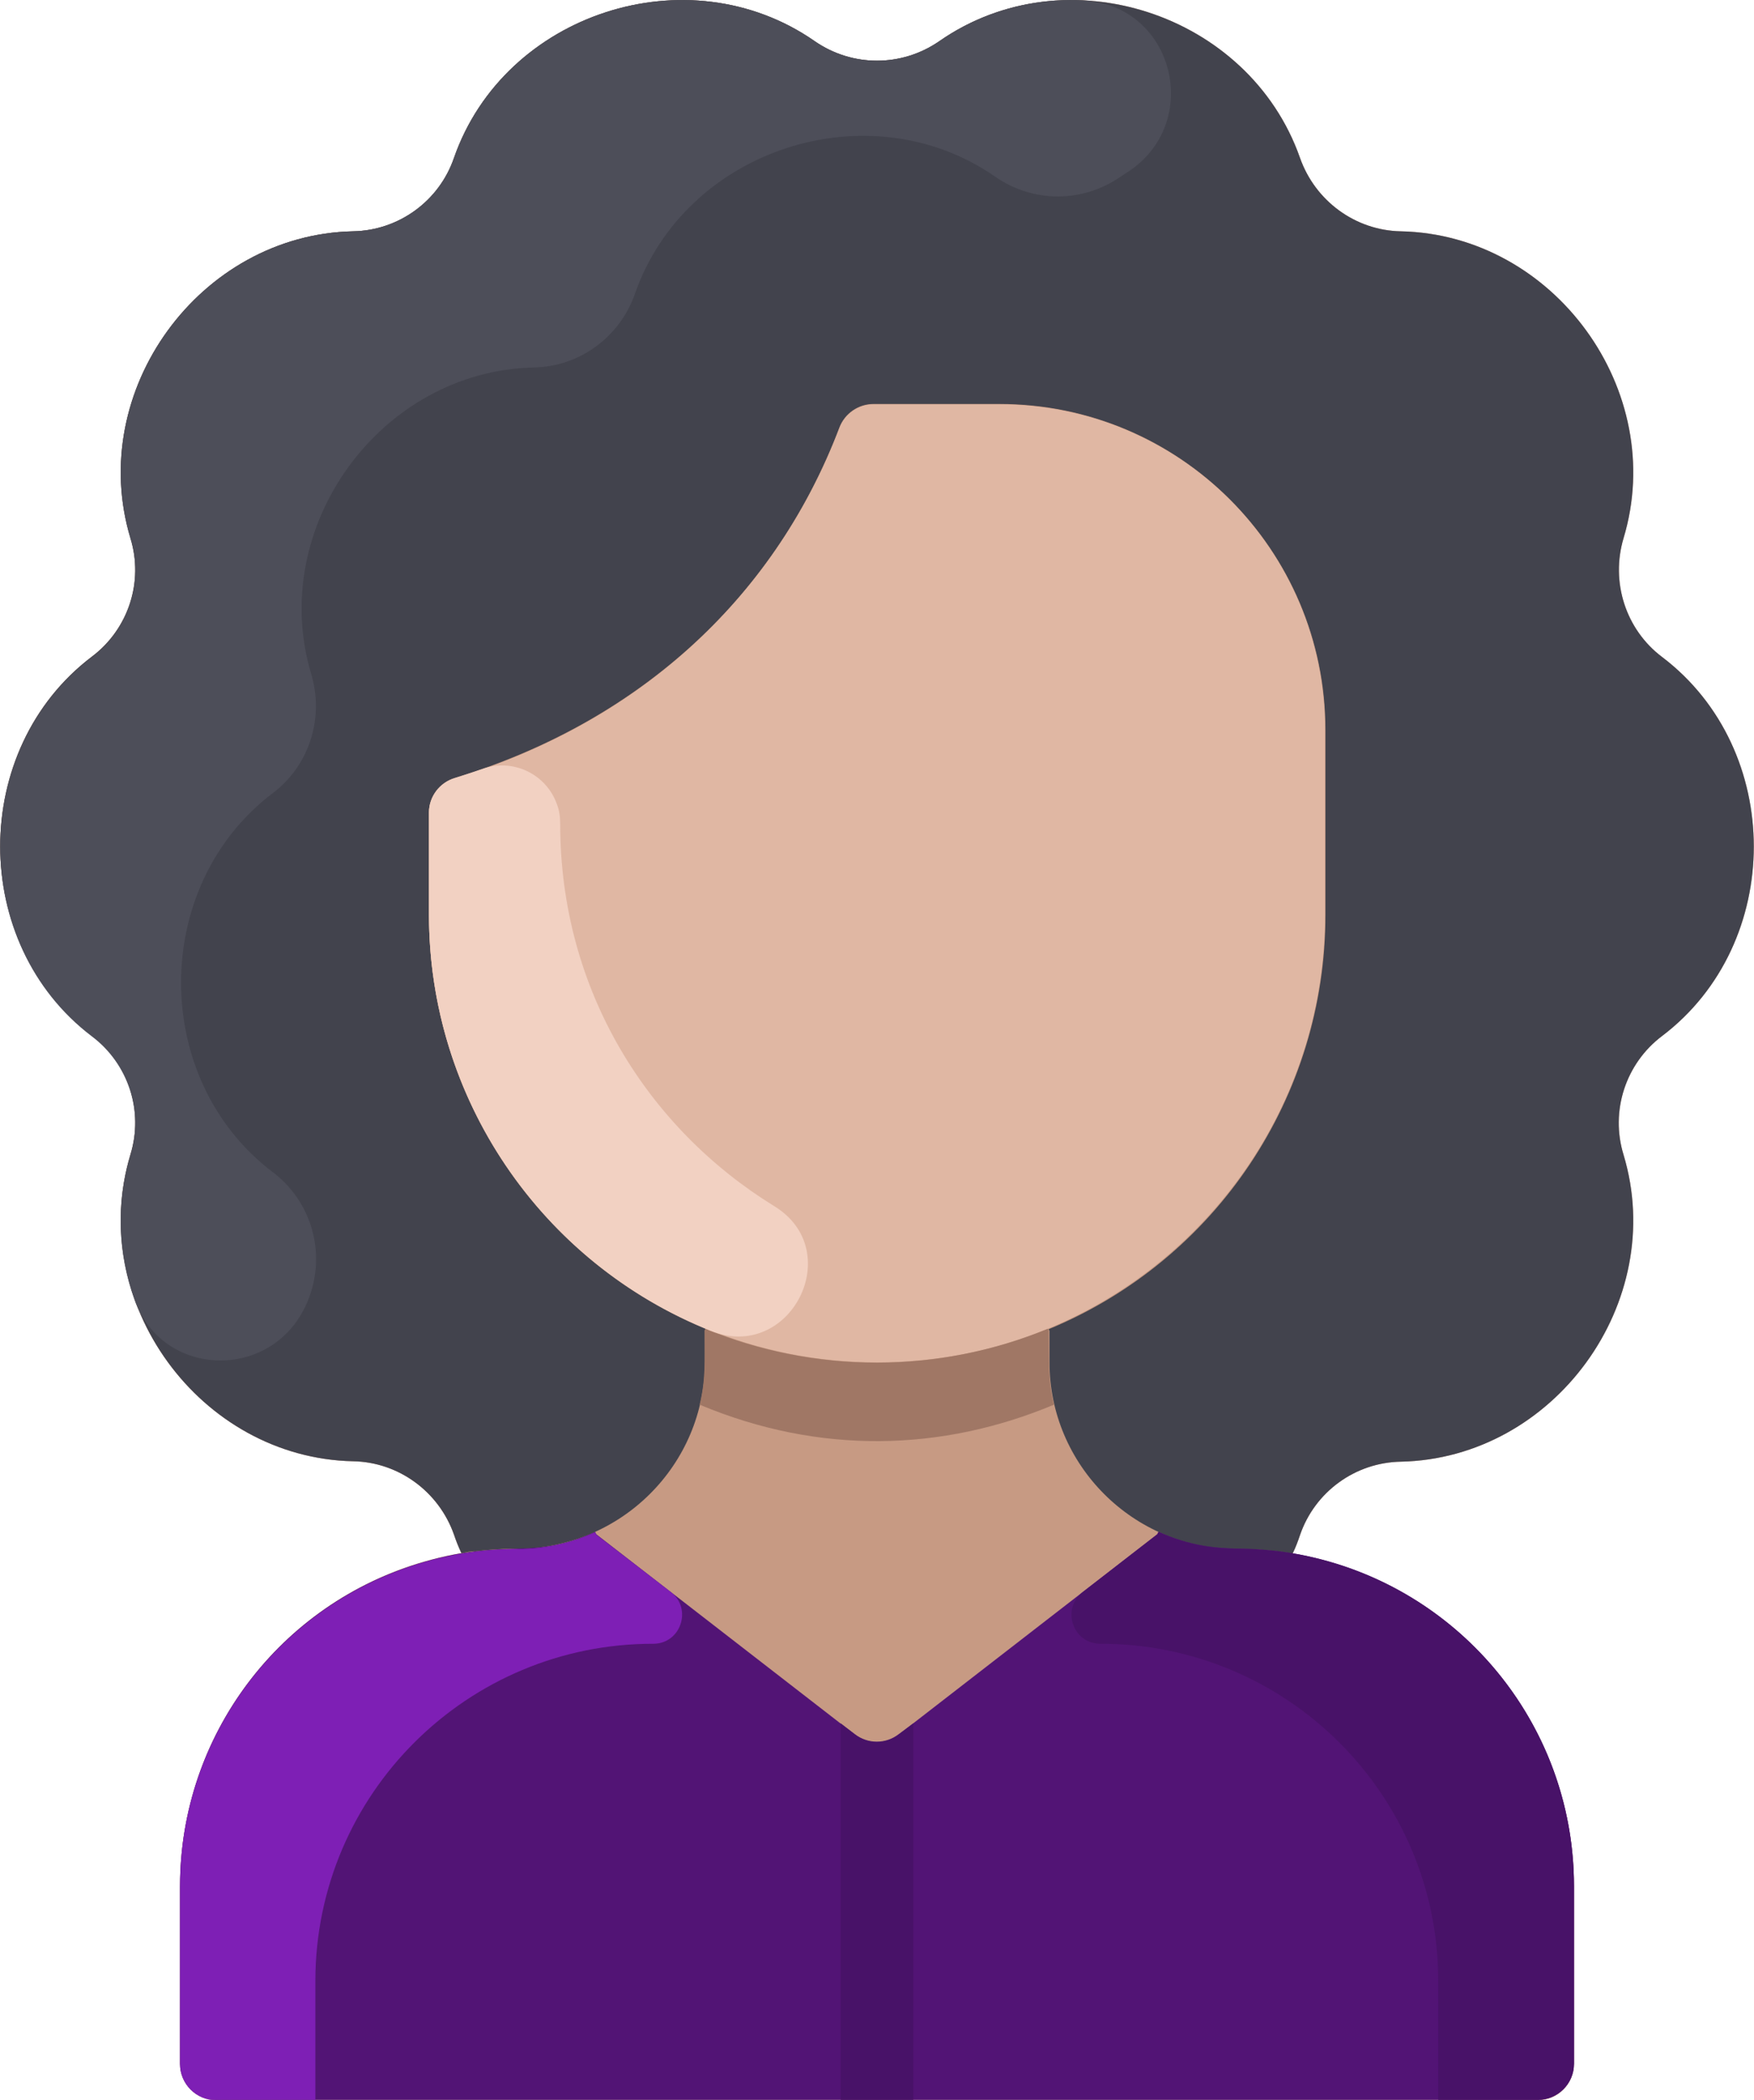 <?xml version="1.0" encoding="UTF-8"?>
<svg xmlns="http://www.w3.org/2000/svg" onmouseup="{ if(window.parent.document.onmouseup) window.parent.document.onmouseup(arguments[0]);}" xml:space="preserve" style="enable-background:new 0 0 427.7 512;" viewBox="0 0 427.7 512" y="0px" x="0px" id="Layer_1" version="1.1" xmlns:xlink="http://www.w3.org/1999/xlink"><style type="text/css">
	.st0{fill:#C79A83;}
	.st1{fill:#42434D;}
	.st2{fill:#E0B7A3;}
	.st3{fill:#521475;}
	.st4{fill:#A07765;}
	.st5{fill:#481268;}
	.st6{fill:#7E1FB5;}
	.st7{fill:#4D4E59;}
	.st8{fill:#F2D1C2;}
</style><g id="Layer_2_1_"><g id="Layer_1-2"><path data-cppathid="10000" d="M405.3,252.6c-8.9,6.7-12.7,18.3-9.4,29c10.8,35.9-16.9,74-54.3,74.8c-11.2,0.2-21,7.4-24.6,17.9    c-0.5,1.5-1.1,3-1.8,4.5c-1.1-0.2-2.2-0.4-3.4-0.5c1.1,0.1,2.2,0.3,3.4,0.5l0,0c39.6,6.7,68.6,41,68.6,81.2v43.3    c0,4.9-4,8.8-8.8,8.8l0,0H52.7c-4.9,0-8.8-4-8.8-8.8v-43.4c0-40.2,29-74.5,68.6-81.2l0,0c1.1-0.2,2.2-0.4,3.4-0.5    c-1.1,0.1-2.2,0.3-3.4,0.5c-0.7-1.5-1.3-3-1.8-4.5c-3.7-10.5-13.5-17.7-24.6-17.9c-37.4-0.8-65.1-38.9-54.3-74.8    c3.3-10.7-0.5-22.3-9.4-29c-29.8-22.6-29.8-69.8,0-92.4c8.9-6.7,12.7-18.3,9.4-29C21,95.3,48.7,57.2,86.1,56.4    c11.2-0.2,21-7.4,24.6-17.9c12.3-35.3,57.1-49.9,87.9-28.5c9.2,6.4,21.3,6.4,30.5,0c30.8-21.4,75.5-6.8,87.9,28.5    c3.7,10.5,13.5,17.7,24.6,17.9c37.4,0.8,65.1,38.9,54.3,74.8c-3.2,10.7,0.5,22.3,9.4,29C435.1,182.8,435.1,230,405.3,252.6    L405.3,252.6z" class="st0"/><path data-cppathid="10001" d="M104.6,223c0,44.2,26.6,84.1,67.5,101l-0.2,0.4v7.6c0,25.2-20.5,45.6-45.7,45.6c0,0,0,0,0,0    c-4.6,0-9.1,0.4-13.7,1.1c-0.7-1.5-1.3-3-1.8-4.5c-3.7-10.5-13.5-17.7-24.6-17.9c-37.4-0.8-65.1-38.9-54.3-74.8    c3.3-10.7-0.5-22.3-9.4-29c-29.8-22.6-29.8-69.8,0-92.4c8.9-6.7,12.7-18.3,9.4-29C21,95.3,48.7,57.2,86.1,56.4    c11.2-0.2,21-7.4,24.6-17.9c12.3-35.3,57.1-49.9,87.9-28.5c9.2,6.4,21.3,6.4,30.5,0c30.8-21.4,75.5-6.8,87.9,28.5    c3.7,10.5,13.5,17.7,24.6,17.9c37.4,0.8,65.1,38.9,54.3,74.8c-3.2,10.7,0.5,22.3,9.4,29c29.8,22.6,29.8,69.8,0,92.4    c-8.9,6.7-12.7,18.3-9.4,29c10.8,35.9-16.9,74-54.3,74.8c-11.2,0.2-21,7.4-24.6,17.9c-0.5,1.5-1.1,3.1-1.8,4.5    c-4.5-0.8-9.1-1.1-13.6-1.1c-25.2,0-45.7-20.4-45.7-45.6c0,0,0-0.1,0-0.1v-7.5l-0.2-0.4c40.9-16.9,67.5-56.8,67.5-101v-45.1    c0-43.9-35.6-79.5-79.5-79.5h-30.7c-3.7,0-7,2.3-8.3,5.7c-16.3,43-50.5,72.3-93.8,85.5c-3.7,1.1-6.3,4.6-6.3,8.4    C104.6,198.2,104.6,223,104.6,223z" class="st1"/><path data-cppathid="10002" d="M323.1,177.9V223c0,60.3-48.9,109.2-109.2,109.2S104.6,283.3,104.6,223v-24.8c0-3.9,2.6-7.3,6.3-8.4    c46.8-14.3,78.7-45.8,93.8-85.5c1.3-3.4,4.6-5.7,8.2-5.7h30.7C287.5,98.5,323.1,134,323.1,177.9L323.1,177.9z" class="st2"/><path data-cppathid="10003" d="M383.8,459.9v43.3c0,4.9-4,8.8-8.8,8.8H52.7c-4.9,0-8.8-4-8.8-8.8v-43.3c0-36.7,24.3-69,59.6-79.1    c20.1-5.8,26.3-0.3,41.6-7.3l0.3,0.6l63,48.8c3.2,2.5,7.6,2.5,10.8,0l63-48.8l0.3-0.6c15.4,7,21.5,1.5,41.6,7.3    C359.4,390.9,383.8,423.1,383.8,459.9L383.8,459.9z" class="st3"/><path data-cppathid="10004" d="M112.5,378.7c1.1-0.2,2.2-0.4,3.4-0.5C114.8,378.4,113.6,378.5,112.5,378.7L112.5,378.7z" class="st0"/><path data-cppathid="10005" d="M315.1,378.7L315.1,378.7c-1.1-0.2-2.2-0.4-3.4-0.5C312.9,378.3,314,378.5,315.1,378.7z" class="st0"/><path data-cppathid="10006" d="M257,342.5c-27.2,11.4-57.1,12.3-86.4,0c1.5-6.2,1.2-10.2,1.2-18.1l0.2-0.4c26.7,11,56.8,11,83.5,0l0.2,0.4    C255.8,332.3,255.5,336.3,257,342.5z" class="st4"/><path data-cppathid="10007" d="M112.5,378.7c1.1-0.2,2.2-0.4,3.4-0.5C114.8,378.4,113.6,378.5,112.5,378.7L112.5,378.7z" class="st0"/><path data-cppathid="10008" d="M315.1,378.7L315.1,378.7c-1.1-0.2-2.2-0.4-3.4-0.5C312.9,378.3,314,378.5,315.1,378.7z" class="st0"/><path data-cppathid="10009" d="M222.7,420.2V512H205v-91.8l3.4,2.6c3.2,2.5,7.6,2.5,10.8,0L222.7,420.2z" class="st5"/><path data-cppathid="10010" d="M163.6,388.2c5.2,4,2.5,12.5-4.2,12.6c-45.4-0.1-82.4,36.6-82.5,82.1c0,0.1,0,0.1,0,0.2v29H52.7    c-4.9,0-8.8-4-8.8-8.8v-43.3c0-45.4,36.8-82.3,82.3-82.3c0,0,0,0,0,0c6.5,0,13-1.4,18.9-4.1l0.3,0.6L163.6,388.2z" class="st6"/><path data-cppathid="10011" d="M264,388.2c-5.2,4-2.5,12.5,4.2,12.6c45.4-0.1,82.4,36.6,82.5,82c0,0.1,0,0.1,0,0.2v29h24.3    c4.9,0,8.8-4,8.8-8.8v-43.3c0-45.4-36.8-82.3-82.3-82.3l0,0c-6.6,0-13-1.4-19-4.1l-0.3,0.6L264,388.2z" class="st5"/><path data-cppathid="10012" d="M264.1,0.1c22.2,1.1,29.4,29.9,10.8,41.9c-0.6,0.4-1.1,0.7-1.7,1.1c-9.2,6.4-21.3,6.4-30.5,0    c-30.8-21.4-75.6-6.8-87.9,28.6c-3.7,10.5-13.5,17.7-24.6,17.9c-37.4,0.8-65.1,38.9-54.3,74.8c3.2,10.7-0.5,22.3-9.4,29    c-29.8,22.6-29.8,69.8,0,92.4c8.9,6.7,12.7,18.3,9.4,29c-6.7,22.1-36,22.3-43.1,2.1c-4.1-11.3-4.5-23.7-1-35.2    c3.3-10.7-0.5-22.3-9.4-29c-29.8-22.6-29.8-69.8,0-92.4c8.9-6.7,12.7-18.3,9.4-29C21,95.3,48.7,57.2,86.1,56.4    c11.1-0.2,21-7.4,24.6-17.9c12.3-35.3,57.1-49.9,87.9-28.5c9.2,6.4,21.3,6.4,30.5,0C239.3,2.9,251.7-0.6,264.1,0.1z" class="st7"/><path data-cppathid="10013" d="M188.8,294.1c17.8,10.9,3.9,38.2-15.5,30.4c-41.5-16.6-68.7-56.8-68.7-101.5v-24.9c0-3.9,2.6-7.3,6.3-8.4    c2.2-0.7,4.4-1.4,6.7-2.2c7.4-2.7,15.6,1.2,18.2,8.6c0.6,1.5,0.8,3.2,0.8,4.8C136.6,241.6,158.1,275.2,188.8,294.1L188.8,294.1z" class="st8"/></g></g></svg>